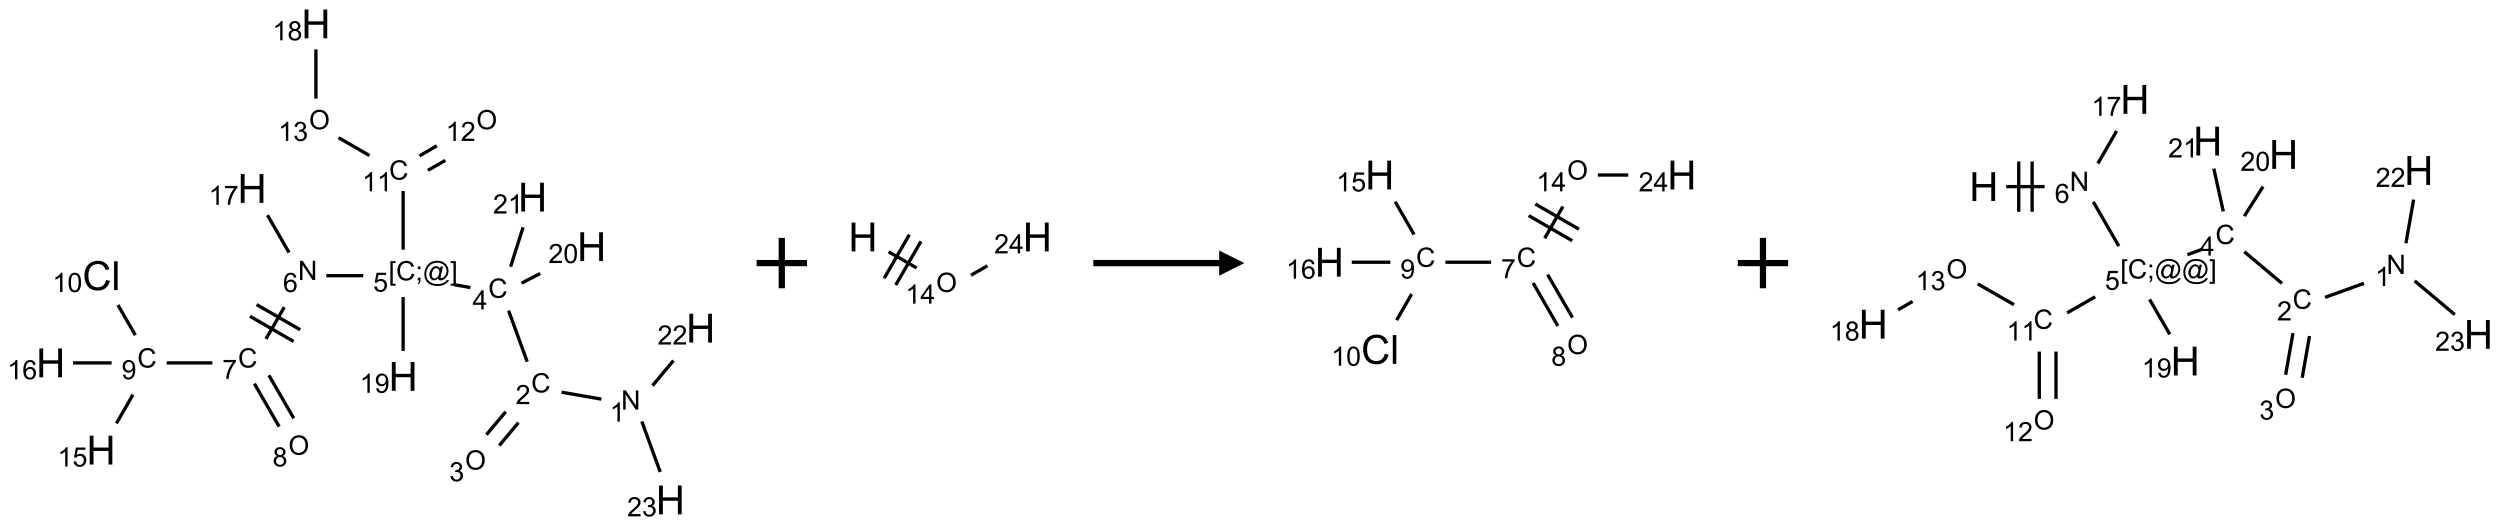 <?xml version="1.0" encoding="UTF-8"?>
<svg xmlns="http://www.w3.org/2000/svg" xmlns:xlink="http://www.w3.org/1999/xlink" width="993" height="209" viewBox="0 0 993 209">
<defs>
<g>
<g id="glyph-0-0">
<path d="M 1.332 0 L 1.332 -6.668 L 6.668 -6.668 L 6.668 0 Z M 1.5 -0.168 L 6.5 -0.168 L 6.5 -6.5 L 1.5 -6.5 Z M 1.5 -0.168 "/>
</g>
<g id="glyph-0-1">
<path d="M 0.812 0 L 0.812 -7.637 L 1.848 -7.637 L 5.859 -1.641 L 5.859 -7.637 L 6.828 -7.637 L 6.828 0 L 5.793 0 L 1.781 -6 L 1.781 0 Z M 0.812 0 "/>
</g>
<g id="glyph-0-2">
<path d="M 3.973 0 L 3.035 0 L 3.035 -5.973 C 2.809 -5.758 2.516 -5.543 2.148 -5.328 C 1.781 -5.113 1.453 -4.953 1.16 -4.844 L 1.16 -5.75 C 1.684 -5.996 2.145 -6.297 2.535 -6.645 C 2.93 -6.996 3.207 -7.336 3.371 -7.668 L 3.973 -7.668 Z M 3.973 0 "/>
</g>
<g id="glyph-0-3">
<path d="M 6.27 -2.676 L 7.281 -2.422 C 7.07 -1.594 6.688 -0.961 6.137 -0.523 C 5.586 -0.086 4.914 0.129 4.121 0.129 C 3.297 0.129 2.629 -0.039 2.113 -0.371 C 1.598 -0.707 1.203 -1.191 0.934 -1.828 C 0.664 -2.465 0.531 -3.145 0.531 -3.875 C 0.531 -4.672 0.684 -5.363 0.988 -5.957 C 1.293 -6.547 1.723 -6.996 2.285 -7.305 C 2.844 -7.613 3.461 -7.766 4.137 -7.766 C 4.898 -7.766 5.543 -7.57 6.062 -7.184 C 6.582 -6.793 6.945 -6.246 7.152 -5.543 L 6.156 -5.309 C 5.98 -5.863 5.723 -6.266 5.387 -6.52 C 5.051 -6.773 4.625 -6.902 4.113 -6.902 C 3.527 -6.902 3.039 -6.762 2.645 -6.48 C 2.25 -6.199 1.973 -5.82 1.812 -5.348 C 1.652 -4.871 1.574 -4.383 1.574 -3.879 C 1.574 -3.23 1.668 -2.664 1.855 -2.18 C 2.047 -1.695 2.34 -1.332 2.738 -1.094 C 3.137 -0.855 3.57 -0.734 4.035 -0.734 C 4.602 -0.734 5.082 -0.898 5.473 -1.223 C 5.867 -1.551 6.133 -2.035 6.27 -2.676 Z M 6.27 -2.676 "/>
</g>
<g id="glyph-0-4">
<path d="M 5.371 -0.902 L 5.371 0 L 0.324 0 C 0.316 -0.227 0.352 -0.441 0.434 -0.652 C 0.562 -0.996 0.766 -1.332 1.051 -1.668 C 1.332 -2 1.742 -2.387 2.277 -2.824 C 3.105 -3.504 3.668 -4.043 3.957 -4.441 C 4.25 -4.84 4.395 -5.215 4.395 -5.566 C 4.395 -5.938 4.262 -6.254 3.996 -6.508 C 3.73 -6.762 3.387 -6.891 2.957 -6.891 C 2.508 -6.891 2.145 -6.754 1.875 -6.484 C 1.605 -6.215 1.469 -5.84 1.465 -5.359 L 0.5 -5.457 C 0.566 -6.176 0.812 -6.727 1.246 -7.102 C 1.676 -7.477 2.254 -7.668 2.98 -7.668 C 3.711 -7.668 4.293 -7.465 4.719 -7.059 C 5.145 -6.652 5.359 -6.148 5.359 -5.547 C 5.359 -5.242 5.297 -4.941 5.172 -4.645 C 5.047 -4.352 4.84 -4.039 4.551 -3.715 C 4.262 -3.387 3.777 -2.938 3.105 -2.371 C 2.543 -1.898 2.18 -1.578 2.02 -1.41 C 1.859 -1.242 1.73 -1.07 1.625 -0.902 Z M 5.371 -0.902 "/>
</g>
<g id="glyph-0-5">
<path d="M 0.516 -3.719 C 0.516 -4.984 0.855 -5.977 1.535 -6.695 C 2.215 -7.414 3.094 -7.77 4.172 -7.77 C 4.875 -7.77 5.512 -7.602 6.078 -7.266 C 6.645 -6.93 7.074 -6.461 7.371 -5.855 C 7.668 -5.254 7.816 -4.57 7.816 -3.809 C 7.816 -3.035 7.66 -2.34 7.348 -1.73 C 7.035 -1.117 6.594 -0.656 6.02 -0.34 C 5.449 -0.027 4.828 0.129 4.168 0.129 C 3.449 0.129 2.805 -0.043 2.238 -0.391 C 1.672 -0.738 1.246 -1.211 0.953 -1.812 C 0.66 -2.414 0.516 -3.047 0.516 -3.719 Z M 1.559 -3.703 C 1.559 -2.781 1.805 -2.059 2.301 -1.527 C 2.793 -1 3.414 -0.734 4.16 -0.734 C 4.922 -0.734 5.547 -1 6.039 -1.535 C 6.531 -2.07 6.777 -2.828 6.777 -3.812 C 6.777 -4.434 6.672 -4.977 6.461 -5.441 C 6.25 -5.902 5.945 -6.262 5.539 -6.52 C 5.133 -6.773 4.68 -6.902 4.176 -6.902 C 3.461 -6.902 2.848 -6.656 2.332 -6.164 C 1.816 -5.672 1.559 -4.852 1.559 -3.703 Z M 1.559 -3.703 "/>
</g>
<g id="glyph-0-6">
<path d="M 0.449 -2.016 L 1.387 -2.141 C 1.492 -1.609 1.676 -1.227 1.934 -0.992 C 2.191 -0.758 2.508 -0.641 2.879 -0.641 C 3.32 -0.641 3.695 -0.793 3.996 -1.098 C 4.301 -1.402 4.453 -1.781 4.453 -2.234 C 4.453 -2.664 4.312 -3.02 4.031 -3.301 C 3.75 -3.578 3.391 -3.719 2.957 -3.719 C 2.781 -3.719 2.562 -3.684 2.297 -3.613 L 2.402 -4.438 C 2.465 -4.43 2.516 -4.426 2.551 -4.426 C 2.949 -4.426 3.312 -4.531 3.629 -4.738 C 3.949 -4.949 4.109 -5.27 4.109 -5.703 C 4.109 -6.047 3.992 -6.332 3.762 -6.559 C 3.527 -6.785 3.227 -6.895 2.859 -6.895 C 2.496 -6.895 2.191 -6.781 1.949 -6.551 C 1.707 -6.324 1.547 -5.98 1.48 -5.52 L 0.543 -5.688 C 0.656 -6.316 0.918 -6.805 1.324 -7.148 C 1.73 -7.492 2.234 -7.668 2.84 -7.668 C 3.254 -7.668 3.641 -7.578 3.988 -7.398 C 4.34 -7.219 4.609 -6.977 4.793 -6.668 C 4.98 -6.359 5.074 -6.031 5.074 -5.684 C 5.074 -5.352 4.984 -5.051 4.809 -4.781 C 4.629 -4.512 4.367 -4.297 4.02 -4.137 C 4.473 -4.031 4.824 -3.816 5.074 -3.488 C 5.324 -3.16 5.449 -2.75 5.449 -2.254 C 5.449 -1.59 5.203 -1.023 4.719 -0.559 C 4.234 -0.098 3.617 0.137 2.875 0.137 C 2.203 0.137 1.648 -0.062 1.207 -0.465 C 0.762 -0.863 0.512 -1.379 0.449 -2.016 Z M 0.449 -2.016 "/>
</g>
<g id="glyph-0-7">
<path d="M 3.449 0 L 3.449 -1.828 L 0.137 -1.828 L 0.137 -2.688 L 3.621 -7.637 L 4.387 -7.637 L 4.387 -2.688 L 5.418 -2.688 L 5.418 -1.828 L 4.387 -1.828 L 4.387 0 Z M 3.449 -2.688 L 3.449 -6.129 L 1.059 -2.688 Z M 3.449 -2.688 "/>
</g>
<g id="glyph-0-8">
<path d="M 0.723 2.121 L 0.723 -7.637 L 2.793 -7.637 L 2.793 -6.859 L 1.66 -6.859 L 1.66 1.344 L 2.793 1.344 L 2.793 2.121 Z M 0.723 2.121 "/>
</g>
<g id="glyph-0-9">
<path d="M 0.949 -4.465 L 0.949 -5.531 L 2.016 -5.531 L 2.016 -4.465 Z M 0.949 0 L 0.949 -1.066 L 2.016 -1.066 L 2.016 0 C 2.016 0.391 1.945 0.711 1.809 0.949 C 1.668 1.191 1.449 1.379 1.145 1.512 L 0.887 1.109 C 1.082 1.023 1.23 0.895 1.324 0.727 C 1.418 0.559 1.469 0.316 1.48 0 Z M 0.949 0 "/>
</g>
<g id="glyph-0-10">
<path d="M 6.047 -0.848 C 5.82 -0.59 5.57 -0.379 5.289 -0.223 C 5.008 -0.062 4.73 0.016 4.449 0.016 C 4.141 0.016 3.84 -0.074 3.547 -0.254 C 3.254 -0.434 3.02 -0.715 2.836 -1.09 C 2.652 -1.465 2.562 -1.875 2.562 -2.324 C 2.562 -2.875 2.703 -3.43 2.988 -3.98 C 3.27 -4.535 3.621 -4.953 4.043 -5.23 C 4.461 -5.508 4.871 -5.645 5.266 -5.645 C 5.566 -5.645 5.855 -5.566 6.129 -5.41 C 6.402 -5.25 6.641 -5.012 6.84 -4.688 L 7.016 -5.496 L 7.949 -5.496 L 7.199 -2 C 7.094 -1.516 7.043 -1.246 7.043 -1.191 C 7.043 -1.098 7.078 -1.02 7.148 -0.949 C 7.219 -0.883 7.305 -0.848 7.406 -0.848 C 7.59 -0.848 7.832 -0.953 8.129 -1.168 C 8.527 -1.445 8.84 -1.816 9.07 -2.285 C 9.301 -2.75 9.418 -3.234 9.418 -3.73 C 9.418 -4.309 9.27 -4.852 8.973 -5.355 C 8.676 -5.859 8.23 -6.262 7.645 -6.562 C 7.055 -6.863 6.406 -7.016 5.691 -7.016 C 4.879 -7.016 4.137 -6.824 3.465 -6.445 C 2.793 -6.066 2.273 -5.52 1.902 -4.809 C 1.535 -4.098 1.348 -3.34 1.348 -2.527 C 1.348 -1.676 1.535 -0.941 1.902 -0.328 C 2.273 0.285 2.809 0.742 3.508 1.035 C 4.207 1.328 4.984 1.473 5.832 1.473 C 6.742 1.473 7.504 1.32 8.121 1.016 C 8.734 0.711 9.195 0.34 9.5 -0.098 L 10.441 -0.098 C 10.266 0.266 9.961 0.637 9.531 1.016 C 9.102 1.395 8.59 1.695 7.996 1.914 C 7.402 2.133 6.688 2.246 5.848 2.246 C 5.078 2.246 4.367 2.145 3.715 1.949 C 3.066 1.75 2.512 1.453 2.051 1.055 C 1.594 0.656 1.25 0.199 1.016 -0.316 C 0.723 -0.973 0.578 -1.684 0.578 -2.441 C 0.578 -3.289 0.75 -4.098 1.098 -4.863 C 1.523 -5.805 2.125 -6.527 2.902 -7.027 C 3.684 -7.527 4.629 -7.777 5.738 -7.777 C 6.602 -7.777 7.375 -7.602 8.059 -7.246 C 8.746 -6.895 9.285 -6.371 9.684 -5.672 C 10.02 -5.07 10.188 -4.418 10.188 -3.715 C 10.188 -2.707 9.832 -1.812 9.125 -1.031 C 8.492 -0.328 7.801 0.02 7.051 0.02 C 6.812 0.02 6.617 -0.016 6.473 -0.09 C 6.324 -0.16 6.215 -0.266 6.145 -0.402 C 6.102 -0.488 6.066 -0.637 6.047 -0.848 Z M 3.527 -2.262 C 3.527 -1.785 3.641 -1.414 3.863 -1.152 C 4.09 -0.887 4.348 -0.754 4.641 -0.754 C 4.836 -0.754 5.039 -0.812 5.254 -0.93 C 5.469 -1.047 5.676 -1.219 5.871 -1.449 C 6.066 -1.676 6.23 -1.969 6.355 -2.32 C 6.48 -2.672 6.543 -3.027 6.543 -3.379 C 6.543 -3.852 6.426 -4.219 6.191 -4.48 C 5.957 -4.738 5.672 -4.871 5.332 -4.871 C 5.109 -4.871 4.902 -4.812 4.707 -4.699 C 4.512 -4.586 4.32 -4.406 4.137 -4.156 C 3.953 -3.906 3.805 -3.602 3.691 -3.246 C 3.582 -2.887 3.527 -2.559 3.527 -2.262 Z M 3.527 -2.262 "/>
</g>
<g id="glyph-0-11">
<path d="M 2.27 2.121 L 0.203 2.121 L 0.203 1.344 L 1.332 1.344 L 1.332 -6.859 L 0.203 -6.859 L 0.203 -7.637 L 2.27 -7.637 Z M 2.27 2.121 "/>
</g>
<g id="glyph-0-12">
<path d="M 0.441 -2 L 1.426 -2.082 C 1.5 -1.605 1.668 -1.242 1.934 -1.004 C 2.199 -0.762 2.52 -0.641 2.895 -0.641 C 3.348 -0.641 3.73 -0.812 4.043 -1.152 C 4.355 -1.492 4.512 -1.941 4.512 -2.504 C 4.512 -3.039 4.359 -3.461 4.059 -3.77 C 3.758 -4.078 3.367 -4.234 2.879 -4.234 C 2.578 -4.234 2.305 -4.164 2.062 -4.027 C 1.82 -3.891 1.629 -3.715 1.488 -3.496 L 0.609 -3.609 L 1.348 -7.531 L 5.145 -7.531 L 5.145 -6.637 L 2.098 -6.637 L 1.688 -4.582 C 2.145 -4.902 2.625 -5.062 3.129 -5.062 C 3.797 -5.062 4.359 -4.832 4.816 -4.371 C 5.277 -3.91 5.504 -3.312 5.504 -2.59 C 5.504 -1.898 5.305 -1.301 4.902 -0.797 C 4.41 -0.18 3.742 0.129 2.895 0.129 C 2.199 0.129 1.633 -0.062 1.195 -0.453 C 0.758 -0.844 0.504 -1.359 0.441 -2 Z M 0.441 -2 "/>
</g>
<g id="glyph-0-13">
<path d="M 5.309 -5.766 L 4.375 -5.691 C 4.293 -6.059 4.172 -6.328 4.02 -6.496 C 3.766 -6.762 3.453 -6.895 3.082 -6.895 C 2.785 -6.895 2.523 -6.812 2.297 -6.645 C 2 -6.43 1.77 -6.117 1.598 -5.703 C 1.43 -5.289 1.34 -4.703 1.332 -3.938 C 1.559 -4.281 1.836 -4.535 2.16 -4.703 C 2.488 -4.871 2.828 -4.953 3.188 -4.953 C 3.812 -4.953 4.344 -4.723 4.785 -4.262 C 5.223 -3.801 5.441 -3.207 5.441 -2.48 C 5.441 -2 5.34 -1.555 5.133 -1.145 C 4.926 -0.73 4.641 -0.418 4.281 -0.199 C 3.922 0.02 3.512 0.129 3.051 0.129 C 2.27 0.129 1.633 -0.156 1.141 -0.73 C 0.648 -1.305 0.402 -2.254 0.402 -3.574 C 0.402 -5.051 0.672 -6.121 1.219 -6.793 C 1.695 -7.375 2.336 -7.668 3.141 -7.668 C 3.742 -7.668 4.234 -7.5 4.617 -7.16 C 5 -6.824 5.23 -6.359 5.309 -5.766 Z M 1.48 -2.473 C 1.48 -2.152 1.547 -1.844 1.684 -1.547 C 1.82 -1.25 2.016 -1.027 2.262 -0.871 C 2.508 -0.719 2.766 -0.641 3.035 -0.641 C 3.434 -0.641 3.773 -0.801 4.059 -1.121 C 4.344 -1.441 4.484 -1.875 4.484 -2.422 C 4.484 -2.949 4.344 -3.367 4.062 -3.668 C 3.781 -3.973 3.426 -4.125 3 -4.125 C 2.578 -4.125 2.219 -3.973 1.922 -3.668 C 1.625 -3.363 1.48 -2.969 1.48 -2.473 Z M 1.48 -2.473 "/>
</g>
<g id="glyph-0-14">
<path d="M 0.504 -6.637 L 0.504 -7.535 L 5.449 -7.535 L 5.449 -6.809 C 4.961 -6.289 4.48 -5.602 4.004 -4.746 C 3.527 -3.887 3.156 -3.004 2.895 -2.098 C 2.707 -1.461 2.59 -0.762 2.535 0 L 1.574 0 C 1.582 -0.602 1.703 -1.328 1.926 -2.176 C 2.152 -3.027 2.477 -3.848 2.898 -4.637 C 3.32 -5.426 3.77 -6.094 4.246 -6.637 Z M 0.504 -6.637 "/>
</g>
<g id="glyph-0-15">
<path d="M 1.887 -4.141 C 1.496 -4.281 1.207 -4.484 1.02 -4.75 C 0.832 -5.016 0.738 -5.328 0.738 -5.699 C 0.738 -6.254 0.938 -6.719 1.34 -7.098 C 1.738 -7.477 2.27 -7.668 2.934 -7.668 C 3.598 -7.668 4.137 -7.473 4.543 -7.086 C 4.949 -6.699 5.152 -6.227 5.152 -5.672 C 5.152 -5.316 5.059 -5.008 4.871 -4.746 C 4.688 -4.484 4.406 -4.281 4.027 -4.141 C 4.496 -3.988 4.852 -3.742 5.098 -3.402 C 5.34 -3.062 5.465 -2.656 5.465 -2.184 C 5.465 -1.531 5.234 -0.98 4.77 -0.535 C 4.309 -0.09 3.703 0.129 2.949 0.129 C 2.195 0.129 1.586 -0.094 1.125 -0.539 C 0.664 -0.984 0.434 -1.543 0.434 -2.207 C 0.434 -2.703 0.559 -3.121 0.809 -3.457 C 1.062 -3.793 1.422 -4.02 1.887 -4.141 Z M 1.699 -5.73 C 1.699 -5.367 1.812 -5.074 2.047 -4.844 C 2.281 -4.613 2.582 -4.5 2.953 -4.5 C 3.312 -4.5 3.609 -4.613 3.84 -4.84 C 4.07 -5.066 4.188 -5.348 4.188 -5.676 C 4.188 -6.02 4.07 -6.309 3.832 -6.543 C 3.594 -6.777 3.297 -6.895 2.941 -6.895 C 2.586 -6.895 2.289 -6.781 2.051 -6.551 C 1.816 -6.324 1.699 -6.047 1.699 -5.73 Z M 1.395 -2.203 C 1.395 -1.938 1.461 -1.676 1.586 -1.426 C 1.711 -1.176 1.902 -0.984 2.152 -0.848 C 2.402 -0.711 2.672 -0.641 2.957 -0.641 C 3.406 -0.641 3.777 -0.785 4.066 -1.074 C 4.359 -1.363 4.504 -1.727 4.504 -2.172 C 4.504 -2.625 4.355 -2.996 4.055 -3.293 C 3.754 -3.586 3.379 -3.734 2.926 -3.734 C 2.484 -3.734 2.121 -3.59 1.832 -3.297 C 1.543 -3.004 1.395 -2.641 1.395 -2.203 Z M 1.395 -2.203 "/>
</g>
<g id="glyph-0-16">
<path d="M 0.582 -1.766 L 1.484 -1.848 C 1.562 -1.426 1.707 -1.117 1.922 -0.926 C 2.137 -0.734 2.414 -0.641 2.75 -0.641 C 3.039 -0.641 3.289 -0.707 3.508 -0.84 C 3.727 -0.973 3.902 -1.148 4.043 -1.367 C 4.18 -1.586 4.297 -1.887 4.391 -2.262 C 4.484 -2.637 4.531 -3.016 4.531 -3.406 C 4.531 -3.449 4.531 -3.512 4.527 -3.594 C 4.34 -3.297 4.082 -3.055 3.758 -2.867 C 3.434 -2.68 3.082 -2.59 2.703 -2.59 C 2.07 -2.59 1.535 -2.816 1.098 -3.277 C 0.66 -3.734 0.441 -4.34 0.441 -5.09 C 0.441 -5.863 0.672 -6.484 1.129 -6.957 C 1.586 -7.43 2.156 -7.668 2.844 -7.668 C 3.34 -7.668 3.793 -7.531 4.207 -7.266 C 4.617 -7 4.93 -6.617 5.145 -6.121 C 5.355 -5.629 5.465 -4.91 5.465 -3.973 C 5.465 -2.996 5.359 -2.223 5.145 -1.645 C 4.934 -1.066 4.617 -0.625 4.199 -0.324 C 3.781 -0.02 3.293 0.129 2.73 0.129 C 2.133 0.129 1.645 -0.035 1.266 -0.367 C 0.887 -0.699 0.66 -1.164 0.582 -1.766 Z M 4.422 -5.137 C 4.422 -5.676 4.277 -6.102 3.992 -6.418 C 3.707 -6.734 3.359 -6.891 2.957 -6.891 C 2.543 -6.891 2.18 -6.719 1.871 -6.379 C 1.562 -6.039 1.406 -5.598 1.406 -5.059 C 1.406 -4.57 1.555 -4.176 1.848 -3.871 C 2.141 -3.566 2.5 -3.418 2.934 -3.418 C 3.367 -3.418 3.723 -3.57 4.004 -3.871 C 4.281 -4.176 4.422 -4.598 4.422 -5.137 Z M 4.422 -5.137 "/>
</g>
<g id="glyph-0-17">
<path d="M 0.441 -3.766 C 0.441 -4.668 0.535 -5.395 0.723 -5.945 C 0.906 -6.496 1.184 -6.922 1.551 -7.219 C 1.918 -7.516 2.375 -7.668 2.934 -7.668 C 3.344 -7.668 3.703 -7.586 4.012 -7.418 C 4.32 -7.254 4.574 -7.016 4.777 -6.707 C 4.977 -6.395 5.137 -6.016 5.25 -5.57 C 5.363 -5.125 5.422 -4.523 5.422 -3.766 C 5.422 -2.871 5.328 -2.148 5.145 -1.598 C 4.961 -1.047 4.688 -0.621 4.32 -0.32 C 3.953 -0.02 3.492 0.129 2.934 0.129 C 2.195 0.129 1.617 -0.133 1.199 -0.66 C 0.695 -1.297 0.441 -2.332 0.441 -3.766 Z M 1.406 -3.766 C 1.406 -2.512 1.555 -1.68 1.848 -1.262 C 2.141 -0.848 2.5 -0.641 2.934 -0.641 C 3.363 -0.641 3.727 -0.848 4.02 -1.266 C 4.312 -1.684 4.457 -2.516 4.457 -3.766 C 4.457 -5.023 4.312 -5.859 4.02 -6.27 C 3.727 -6.684 3.359 -6.891 2.922 -6.891 C 2.492 -6.891 2.148 -6.707 1.891 -6.344 C 1.566 -5.879 1.406 -5.02 1.406 -3.766 Z M 1.406 -3.766 "/>
</g>
<g id="glyph-1-0">
<path d="M 2 0 L 2 -10 L 10 -10 L 10 0 Z M 2.25 -0.25 L 9.75 -0.25 L 9.75 -9.75 L 2.25 -9.75 Z M 2.25 -0.25 "/>
</g>
<g id="glyph-1-1">
<path d="M 9.406 -4.016 L 10.922 -3.633 C 10.605 -2.387 10.031 -1.438 9.207 -0.785 C 8.383 -0.133 7.371 0.195 6.18 0.195 C 4.945 0.195 3.941 -0.055 3.168 -0.559 C 2.395 -1.062 1.805 -1.789 1.402 -2.742 C 1 -3.695 0.797 -4.719 0.797 -5.812 C 0.797 -7.004 1.023 -8.047 1.48 -8.934 C 1.938 -9.82 2.586 -10.496 3.426 -10.957 C 4.266 -11.418 5.191 -11.648 6.203 -11.648 C 7.348 -11.648 8.312 -11.355 9.094 -10.773 C 9.875 -10.191 10.418 -9.371 10.727 -8.312 L 9.234 -7.961 C 8.969 -8.793 8.582 -9.402 8.078 -9.781 C 7.574 -10.16 6.938 -10.352 6.172 -10.352 C 5.293 -10.352 4.555 -10.141 3.965 -9.719 C 3.375 -9.297 2.957 -8.73 2.719 -8.02 C 2.48 -7.309 2.359 -6.574 2.359 -5.82 C 2.359 -4.848 2.5 -3.996 2.785 -3.27 C 3.07 -2.543 3.512 -2 4.109 -1.641 C 4.707 -1.281 5.355 -1.102 6.055 -1.102 C 6.902 -1.102 7.621 -1.348 8.211 -1.836 C 8.801 -2.324 9.199 -3.051 9.406 -4.016 Z M 9.406 -4.016 "/>
</g>
<g id="glyph-1-2">
<path d="M 1.023 0 L 1.023 -11.453 L 2.43 -11.453 L 2.43 0 Z M 1.023 0 "/>
</g>
<g id="glyph-1-3">
<path d="M 1.281 0 L 1.281 -11.453 L 2.797 -11.453 L 2.797 -6.75 L 8.75 -6.75 L 8.75 -11.453 L 10.266 -11.453 L 10.266 0 L 8.75 0 L 8.75 -5.398 L 2.797 -5.398 L 2.797 0 Z M 1.281 0 "/>
</g>
</g>
</defs>
<path fill="none" stroke-width="0.033" stroke-linecap="butt" stroke-linejoin="miter" stroke="rgb(0%, 0%, 0%)" stroke-opacity="1" stroke-miterlimit="10" d="M 5.468 3.726 L 5.073 3.657 " transform="matrix(40, 0, 0, 40, 20.123, 9.502)"/>
<path fill="none" stroke-width="0.033" stroke-linecap="butt" stroke-linejoin="miter" stroke="rgb(0%, 0%, 0%)" stroke-opacity="1" stroke-miterlimit="10" d="M 4.518 3.852 L 4.327 4.079 " transform="matrix(40, 0, 0, 40, 20.123, 9.502)"/>
<path fill="none" stroke-width="0.033" stroke-linecap="butt" stroke-linejoin="miter" stroke="rgb(0%, 0%, 0%)" stroke-opacity="1" stroke-miterlimit="10" d="M 4.645 3.959 L 4.455 4.186 " transform="matrix(40, 0, 0, 40, 20.123, 9.502)"/>
<path fill="none" stroke-width="0.033" stroke-linecap="butt" stroke-linejoin="miter" stroke="rgb(0%, 0%, 0%)" stroke-opacity="1" stroke-miterlimit="10" d="M 4.732 3.354 L 4.547 2.846 " transform="matrix(40, 0, 0, 40, 20.123, 9.502)"/>
<path fill="none" stroke-width="0.033" stroke-linecap="butt" stroke-linejoin="miter" stroke="rgb(0%, 0%, 0%)" stroke-opacity="1" stroke-miterlimit="10" d="M 4.168 2.618 L 4.004 2.589 " transform="matrix(40, 0, 0, 40, 20.123, 9.502)"/>
<path fill="none" stroke-width="0.033" stroke-linecap="butt" stroke-linejoin="miter" stroke="rgb(0%, 0%, 0%)" stroke-opacity="1" stroke-miterlimit="10" d="M 3.104 2.5 L 2.737 2.5 " transform="matrix(40, 0, 0, 40, 20.123, 9.502)"/>
<path fill="none" stroke-width="0.033" stroke-linecap="butt" stroke-linejoin="miter" stroke="rgb(0%, 0%, 0%)" stroke-opacity="1" stroke-miterlimit="10" d="M 2.32 2.812 L 2.138 3.128 " transform="matrix(40, 0, 0, 40, 20.123, 9.502)"/>
<path fill="none" stroke-width="0.033" stroke-linecap="butt" stroke-linejoin="miter" stroke="rgb(0%, 0%, 0%)" stroke-opacity="1" stroke-miterlimit="10" d="M 1.979 2.903 L 2.412 3.153 " transform="matrix(40, 0, 0, 40, 20.123, 9.502)"/>
<path fill="none" stroke-width="0.033" stroke-linecap="butt" stroke-linejoin="miter" stroke="rgb(0%, 0%, 0%)" stroke-opacity="1" stroke-miterlimit="10" d="M 2.045 2.787 L 2.478 3.037 " transform="matrix(40, 0, 0, 40, 20.123, 9.502)"/>
<path fill="none" stroke-width="0.033" stroke-linecap="butt" stroke-linejoin="miter" stroke="rgb(0%, 0%, 0%)" stroke-opacity="1" stroke-miterlimit="10" d="M 2.023 3.572 L 2.269 3.999 " transform="matrix(40, 0, 0, 40, 20.123, 9.502)"/>
<path fill="none" stroke-width="0.033" stroke-linecap="butt" stroke-linejoin="miter" stroke="rgb(0%, 0%, 0%)" stroke-opacity="1" stroke-miterlimit="10" d="M 2.167 3.489 L 2.414 3.916 " transform="matrix(40, 0, 0, 40, 20.123, 9.502)"/>
<path fill="none" stroke-width="0.033" stroke-linecap="butt" stroke-linejoin="miter" stroke="rgb(0%, 0%, 0%)" stroke-opacity="1" stroke-miterlimit="10" d="M 1.606 3.366 L 1.152 3.366 " transform="matrix(40, 0, 0, 40, 20.123, 9.502)"/>
<path fill="none" stroke-width="0.033" stroke-linecap="butt" stroke-linejoin="miter" stroke="rgb(0%, 0%, 0%)" stroke-opacity="1" stroke-miterlimit="10" d="M 0.841 3.091 L 0.668 2.791 " transform="matrix(40, 0, 0, 40, 20.123, 9.502)"/>
<path fill="none" stroke-width="0.033" stroke-linecap="butt" stroke-linejoin="miter" stroke="rgb(0%, 0%, 0%)" stroke-opacity="1" stroke-miterlimit="10" d="M 0.817 3.682 L 0.653 3.967 " transform="matrix(40, 0, 0, 40, 20.123, 9.502)"/>
<path fill="none" stroke-width="0.033" stroke-linecap="butt" stroke-linejoin="miter" stroke="rgb(0%, 0%, 0%)" stroke-opacity="1" stroke-miterlimit="10" d="M 0.605 3.366 L 0.222 3.366 " transform="matrix(40, 0, 0, 40, 20.123, 9.502)"/>
<path fill="none" stroke-width="0.033" stroke-linecap="butt" stroke-linejoin="miter" stroke="rgb(0%, 0%, 0%)" stroke-opacity="1" stroke-miterlimit="10" d="M 2.367 2.27 L 2.153 1.899 " transform="matrix(40, 0, 0, 40, 20.123, 9.502)"/>
<path fill="none" stroke-width="0.033" stroke-linecap="butt" stroke-linejoin="miter" stroke="rgb(0%, 0%, 0%)" stroke-opacity="1" stroke-miterlimit="10" d="M 3.5 2.242 L 3.5 1.659 " transform="matrix(40, 0, 0, 40, 20.123, 9.502)"/>
<path fill="none" stroke-width="0.033" stroke-linecap="butt" stroke-linejoin="miter" stroke="rgb(0%, 0%, 0%)" stroke-opacity="1" stroke-miterlimit="10" d="M 3.746 1.454 L 3.919 1.355 " transform="matrix(40, 0, 0, 40, 20.123, 9.502)"/>
<path fill="none" stroke-width="0.033" stroke-linecap="butt" stroke-linejoin="miter" stroke="rgb(0%, 0%, 0%)" stroke-opacity="1" stroke-miterlimit="10" d="M 3.663 1.31 L 3.835 1.21 " transform="matrix(40, 0, 0, 40, 20.123, 9.502)"/>
<path fill="none" stroke-width="0.033" stroke-linecap="butt" stroke-linejoin="miter" stroke="rgb(0%, 0%, 0%)" stroke-opacity="1" stroke-miterlimit="10" d="M 3.166 1.307 L 2.859 1.13 " transform="matrix(40, 0, 0, 40, 20.123, 9.502)"/>
<path fill="none" stroke-width="0.033" stroke-linecap="butt" stroke-linejoin="miter" stroke="rgb(0%, 0%, 0%)" stroke-opacity="1" stroke-miterlimit="10" d="M 2.634 0.742 L 2.634 0.253 " transform="matrix(40, 0, 0, 40, 20.123, 9.502)"/>
<path fill="none" stroke-width="0.033" stroke-linecap="butt" stroke-linejoin="miter" stroke="rgb(0%, 0%, 0%)" stroke-opacity="1" stroke-miterlimit="10" d="M 3.5 2.712 L 3.5 3.247 " transform="matrix(40, 0, 0, 40, 20.123, 9.502)"/>
<path fill="none" stroke-width="0.033" stroke-linecap="butt" stroke-linejoin="miter" stroke="rgb(0%, 0%, 0%)" stroke-opacity="1" stroke-miterlimit="10" d="M 4.676 2.574 L 4.861 2.478 " transform="matrix(40, 0, 0, 40, 20.123, 9.502)"/>
<path fill="none" stroke-width="0.033" stroke-linecap="butt" stroke-linejoin="miter" stroke="rgb(0%, 0%, 0%)" stroke-opacity="1" stroke-miterlimit="10" d="M 4.567 2.411 L 4.691 2.02 " transform="matrix(40, 0, 0, 40, 20.123, 9.502)"/>
<path fill="none" stroke-width="0.033" stroke-linecap="butt" stroke-linejoin="miter" stroke="rgb(0%, 0%, 0%)" stroke-opacity="1" stroke-miterlimit="10" d="M 5.977 3.591 L 6.184 3.343 " transform="matrix(40, 0, 0, 40, 20.123, 9.502)"/>
<path fill="none" stroke-width="0.033" stroke-linecap="butt" stroke-linejoin="miter" stroke="rgb(0%, 0%, 0%)" stroke-opacity="1" stroke-miterlimit="10" d="M 5.87 3.947 L 6.053 4.449 " transform="matrix(40, 0, 0, 40, 20.123, 9.502)"/>
<g fill="rgb(0%, 0%, 0%)" fill-opacity="1">
<use xlink:href="#glyph-0-1" x="246.715" y="162.695"/>
</g>
<g fill="rgb(0%, 0%, 0%)" fill-opacity="1">
<use xlink:href="#glyph-0-2" x="242.219" y="167.461"/>
</g>
<g fill="rgb(0%, 0%, 0%)" fill-opacity="1">
<use xlink:href="#glyph-0-3" x="210.977" y="155.879"/>
</g>
<g fill="rgb(0%, 0%, 0%)" fill-opacity="1">
<use xlink:href="#glyph-0-4" x="204.805" y="160.516"/>
</g>
<g fill="rgb(0%, 0%, 0%)" fill-opacity="1">
<use xlink:href="#glyph-0-5" x="184.73" y="186.527"/>
</g>
<g fill="rgb(0%, 0%, 0%)" fill-opacity="1">
<use xlink:href="#glyph-0-6" x="178.465" y="191.156"/>
</g>
<g fill="rgb(0%, 0%, 0%)" fill-opacity="1">
<use xlink:href="#glyph-0-3" x="193.922" y="118.293"/>
</g>
<g fill="rgb(0%, 0%, 0%)" fill-opacity="1">
<use xlink:href="#glyph-0-7" x="187.703" y="122.898"/>
</g>
<g fill="rgb(0%, 0%, 0%)" fill-opacity="1">
<use xlink:href="#glyph-0-8" x="154.336" y="111.355"/>
<use xlink:href="#glyph-0-3" x="157.299" y="111.355"/>
<use xlink:href="#glyph-0-9" x="165.003" y="111.355"/>
<use xlink:href="#glyph-0-10" x="167.966" y="111.355"/>
<use xlink:href="#glyph-0-11" x="178.794" y="111.355"/>
</g>
<g fill="rgb(0%, 0%, 0%)" fill-opacity="1">
<use xlink:href="#glyph-0-12" x="148.219" y="115.852"/>
</g>
<g fill="rgb(0%, 0%, 0%)" fill-opacity="1">
<use xlink:href="#glyph-0-1" x="118.359" y="111.215"/>
</g>
<g fill="rgb(0%, 0%, 0%)" fill-opacity="1">
<use xlink:href="#glyph-0-13" x="112.395" y="115.984"/>
</g>
<g fill="rgb(0%, 0%, 0%)" fill-opacity="1">
<use xlink:href="#glyph-0-3" x="94.531" y="145.988"/>
</g>
<g fill="rgb(0%, 0%, 0%)" fill-opacity="1">
<use xlink:href="#glyph-0-14" x="88.277" y="150.496"/>
</g>
<g fill="rgb(0%, 0%, 0%)" fill-opacity="1">
<use xlink:href="#glyph-0-5" x="114.547" y="180.633"/>
</g>
<g fill="rgb(0%, 0%, 0%)" fill-opacity="1">
<use xlink:href="#glyph-0-15" x="108.262" y="185.266"/>
</g>
<g fill="rgb(0%, 0%, 0%)" fill-opacity="1">
<use xlink:href="#glyph-0-3" x="54.531" y="145.988"/>
</g>
<g fill="rgb(0%, 0%, 0%)" fill-opacity="1">
<use xlink:href="#glyph-0-16" x="48.262" y="150.625"/>
</g>
<g fill="rgb(0%, 0%, 0%)" fill-opacity="1">
<use xlink:href="#glyph-1-1" x="32.734" y="115.23"/>
<use xlink:href="#glyph-1-2" x="44.289" y="115.23"/>
</g>
<g fill="rgb(0%, 0%, 0%)" fill-opacity="1">
<use xlink:href="#glyph-0-2" x="20.84" y="115.984"/>
<use xlink:href="#glyph-0-17" x="26.772" y="115.984"/>
</g>
<g fill="rgb(0%, 0%, 0%)" fill-opacity="1">
<use xlink:href="#glyph-1-3" x="34.352" y="184.512"/>
</g>
<g fill="rgb(0%, 0%, 0%)" fill-opacity="1">
<use xlink:href="#glyph-0-2" x="22.859" y="185.305"/>
<use xlink:href="#glyph-0-12" x="28.792" y="185.305"/>
</g>
<g fill="rgb(0%, 0%, 0%)" fill-opacity="1">
<use xlink:href="#glyph-1-3" x="14.352" y="149.871"/>
</g>
<g fill="rgb(0%, 0%, 0%)" fill-opacity="1">
<use xlink:href="#glyph-0-2" x="2.922" y="150.664"/>
<use xlink:href="#glyph-0-13" x="8.854" y="150.664"/>
</g>
<g fill="rgb(0%, 0%, 0%)" fill-opacity="1">
<use xlink:href="#glyph-1-3" x="94.352" y="80.59"/>
</g>
<g fill="rgb(0%, 0%, 0%)" fill-opacity="1">
<use xlink:href="#glyph-0-2" x="82.914" y="81.379"/>
<use xlink:href="#glyph-0-14" x="88.846" y="81.379"/>
</g>
<g fill="rgb(0%, 0%, 0%)" fill-opacity="1">
<use xlink:href="#glyph-0-3" x="154.531" y="71.348"/>
</g>
<g fill="rgb(0%, 0%, 0%)" fill-opacity="1">
<use xlink:href="#glyph-0-2" x="143.82" y="75.984"/>
<use xlink:href="#glyph-0-2" x="149.753" y="75.984"/>
</g>
<g fill="rgb(0%, 0%, 0%)" fill-opacity="1">
<use xlink:href="#glyph-0-5" x="189.188" y="51.352"/>
</g>
<g fill="rgb(0%, 0%, 0%)" fill-opacity="1">
<use xlink:href="#glyph-0-2" x="177.066" y="55.984"/>
<use xlink:href="#glyph-0-4" x="182.999" y="55.984"/>
</g>
<g fill="rgb(0%, 0%, 0%)" fill-opacity="1">
<use xlink:href="#glyph-0-5" x="122.727" y="51.352"/>
</g>
<g fill="rgb(0%, 0%, 0%)" fill-opacity="1">
<use xlink:href="#glyph-0-2" x="110.527" y="55.984"/>
<use xlink:href="#glyph-0-6" x="116.46" y="55.984"/>
</g>
<g fill="rgb(0%, 0%, 0%)" fill-opacity="1">
<use xlink:href="#glyph-1-3" x="119.711" y="15.23"/>
</g>
<g fill="rgb(0%, 0%, 0%)" fill-opacity="1">
<use xlink:href="#glyph-0-2" x="108.258" y="16.023"/>
<use xlink:href="#glyph-0-15" x="114.19" y="16.023"/>
</g>
<g fill="rgb(0%, 0%, 0%)" fill-opacity="1">
<use xlink:href="#glyph-1-3" x="154.352" y="155.23"/>
</g>
<g fill="rgb(0%, 0%, 0%)" fill-opacity="1">
<use xlink:href="#glyph-0-2" x="142.898" y="156.023"/>
<use xlink:href="#glyph-0-16" x="148.831" y="156.023"/>
</g>
<g fill="rgb(0%, 0%, 0%)" fill-opacity="1">
<use xlink:href="#glyph-1-3" x="229.223" y="103.707"/>
</g>
<g fill="rgb(0%, 0%, 0%)" fill-opacity="1">
<use xlink:href="#glyph-0-4" x="217.816" y="104.496"/>
<use xlink:href="#glyph-0-17" x="223.749" y="104.496"/>
</g>
<g fill="rgb(0%, 0%, 0%)" fill-opacity="1">
<use xlink:href="#glyph-1-3" x="205.77" y="84.027"/>
</g>
<g fill="rgb(0%, 0%, 0%)" fill-opacity="1">
<use xlink:href="#glyph-0-4" x="195.812" y="84.82"/>
<use xlink:href="#glyph-0-2" x="201.745" y="84.82"/>
</g>
<g fill="rgb(0%, 0%, 0%)" fill-opacity="1">
<use xlink:href="#glyph-1-3" x="272.527" y="136.066"/>
</g>
<g fill="rgb(0%, 0%, 0%)" fill-opacity="1">
<use xlink:href="#glyph-0-4" x="261.172" y="136.859"/>
<use xlink:href="#glyph-0-4" x="267.104" y="136.859"/>
</g>
<g fill="rgb(0%, 0%, 0%)" fill-opacity="1">
<use xlink:href="#glyph-1-3" x="260.496" y="204.297"/>
</g>
<g fill="rgb(0%, 0%, 0%)" fill-opacity="1">
<use xlink:href="#glyph-0-4" x="249.066" y="205.09"/>
<use xlink:href="#glyph-0-6" x="254.999" y="205.09"/>
</g>
<path fill="none" stroke-width="0.062" stroke-linecap="butt" stroke-linejoin="miter" stroke="rgb(0%, 0%, 0%)" stroke-opacity="1" stroke-miterlimit="10" d="M 0 0 L 0.5 0 M 0.25 -0.25 L 0.25 0.25 " transform="matrix(40, 0, 0, 40, 300.525, 104.5)"/>
<path fill="none" stroke-width="0.033" stroke-linecap="butt" stroke-linejoin="miter" stroke="rgb(0%, 0%, 0%)" stroke-opacity="1" stroke-miterlimit="10" d="M 0.255 0.147 L 0.532 0.307 " transform="matrix(40, 0, 0, 40, 342.752, 94.123)"/>
<path fill="none" stroke-width="0.033" stroke-linecap="butt" stroke-linejoin="miter" stroke="rgb(0%, 0%, 0%)" stroke-opacity="1" stroke-miterlimit="10" d="M 0.326 0.477 L 0.576 0.044 " transform="matrix(40, 0, 0, 40, 342.752, 94.123)"/>
<path fill="none" stroke-width="0.033" stroke-linecap="butt" stroke-linejoin="miter" stroke="rgb(0%, 0%, 0%)" stroke-opacity="1" stroke-miterlimit="10" d="M 0.211 0.41 L 0.461 -0.023 " transform="matrix(40, 0, 0, 40, 342.752, 94.123)"/>
<path fill="none" stroke-width="0.033" stroke-linecap="butt" stroke-linejoin="miter" stroke="rgb(0%, 0%, 0%)" stroke-opacity="1" stroke-miterlimit="10" d="M 1.073 0.38 L 1.236 0.286 " transform="matrix(40, 0, 0, 40, 342.752, 94.123)"/>
<g fill="rgb(0%, 0%, 0%)" fill-opacity="1">
<use xlink:href="#glyph-1-3" x="336.98" y="99.852"/>
</g>
<g fill="rgb(0%, 0%, 0%)" fill-opacity="1">
<use xlink:href="#glyph-0-5" x="371.816" y="115.973"/>
</g>
<g fill="rgb(0%, 0%, 0%)" fill-opacity="1">
<use xlink:href="#glyph-0-2" x="359.648" y="120.605"/>
<use xlink:href="#glyph-0-7" x="365.581" y="120.605"/>
</g>
<g fill="rgb(0%, 0%, 0%)" fill-opacity="1">
<use xlink:href="#glyph-1-3" x="406.262" y="99.852"/>
</g>
<g fill="rgb(0%, 0%, 0%)" fill-opacity="1">
<use xlink:href="#glyph-0-4" x="394.859" y="100.645"/>
<use xlink:href="#glyph-0-7" x="400.792" y="100.645"/>
</g>
<path fill-rule="nonzero" fill="rgb(0%, 0%, 0%)" fill-opacity="1" d="M 434.258 105.75 L 484.258 105.75 L 484.258 109.5 L 494.258 104.5 L 484.258 99.5 L 484.258 103.25 L 434.258 103.25 "/>
<path fill="none" stroke-width="0.033" stroke-linecap="butt" stroke-linejoin="miter" stroke="rgb(0%, 0%, 0%)" stroke-opacity="1" stroke-miterlimit="10" d="M 2.023 1.072 L 2.269 1.499 " transform="matrix(40, 0, 0, 40, 528.029, 69.516)"/>
<path fill="none" stroke-width="0.033" stroke-linecap="butt" stroke-linejoin="miter" stroke="rgb(0%, 0%, 0%)" stroke-opacity="1" stroke-miterlimit="10" d="M 2.167 0.989 L 2.414 1.416 " transform="matrix(40, 0, 0, 40, 528.029, 69.516)"/>
<path fill="none" stroke-width="0.033" stroke-linecap="butt" stroke-linejoin="miter" stroke="rgb(0%, 0%, 0%)" stroke-opacity="1" stroke-miterlimit="10" d="M 1.606 0.866 L 1.152 0.866 " transform="matrix(40, 0, 0, 40, 528.029, 69.516)"/>
<path fill="none" stroke-width="0.033" stroke-linecap="butt" stroke-linejoin="miter" stroke="rgb(0%, 0%, 0%)" stroke-opacity="1" stroke-miterlimit="10" d="M 0.817 1.182 L 0.668 1.441 " transform="matrix(40, 0, 0, 40, 528.029, 69.516)"/>
<path fill="none" stroke-width="0.033" stroke-linecap="butt" stroke-linejoin="miter" stroke="rgb(0%, 0%, 0%)" stroke-opacity="1" stroke-miterlimit="10" d="M 0.841 0.591 L 0.653 0.265 " transform="matrix(40, 0, 0, 40, 528.029, 69.516)"/>
<path fill="none" stroke-width="0.033" stroke-linecap="butt" stroke-linejoin="miter" stroke="rgb(0%, 0%, 0%)" stroke-opacity="1" stroke-miterlimit="10" d="M 0.605 0.866 L 0.222 0.866 " transform="matrix(40, 0, 0, 40, 528.029, 69.516)"/>
<path fill="none" stroke-width="0.033" stroke-linecap="butt" stroke-linejoin="miter" stroke="rgb(0%, 0%, 0%)" stroke-opacity="1" stroke-miterlimit="10" d="M 2.138 0.628 L 2.319 0.313 " transform="matrix(40, 0, 0, 40, 528.029, 69.516)"/>
<path fill="none" stroke-width="0.033" stroke-linecap="butt" stroke-linejoin="miter" stroke="rgb(0%, 0%, 0%)" stroke-opacity="1" stroke-miterlimit="10" d="M 2.478 0.538 L 2.045 0.288 " transform="matrix(40, 0, 0, 40, 528.029, 69.516)"/>
<path fill="none" stroke-width="0.033" stroke-linecap="butt" stroke-linejoin="miter" stroke="rgb(0%, 0%, 0%)" stroke-opacity="1" stroke-miterlimit="10" d="M 2.412 0.653 L 1.979 0.403 " transform="matrix(40, 0, 0, 40, 528.029, 69.516)"/>
<path fill="none" stroke-width="0.033" stroke-linecap="butt" stroke-linejoin="miter" stroke="rgb(0%, 0%, 0%)" stroke-opacity="1" stroke-miterlimit="10" d="M 2.666 -0 L 2.968 -0 " transform="matrix(40, 0, 0, 40, 528.029, 69.516)"/>
<g fill="rgb(0%, 0%, 0%)" fill-opacity="1">
<use xlink:href="#glyph-0-3" x="602.438" y="106"/>
</g>
<g fill="rgb(0%, 0%, 0%)" fill-opacity="1">
<use xlink:href="#glyph-0-14" x="596.184" y="110.508"/>
</g>
<g fill="rgb(0%, 0%, 0%)" fill-opacity="1">
<use xlink:href="#glyph-0-5" x="622.453" y="140.645"/>
</g>
<g fill="rgb(0%, 0%, 0%)" fill-opacity="1">
<use xlink:href="#glyph-0-15" x="616.168" y="145.277"/>
</g>
<g fill="rgb(0%, 0%, 0%)" fill-opacity="1">
<use xlink:href="#glyph-0-3" x="562.438" y="106"/>
</g>
<g fill="rgb(0%, 0%, 0%)" fill-opacity="1">
<use xlink:href="#glyph-0-16" x="556.168" y="110.637"/>
</g>
<g fill="rgb(0%, 0%, 0%)" fill-opacity="1">
<use xlink:href="#glyph-1-1" x="540.641" y="144.523"/>
<use xlink:href="#glyph-1-2" x="552.195" y="144.523"/>
</g>
<g fill="rgb(0%, 0%, 0%)" fill-opacity="1">
<use xlink:href="#glyph-0-2" x="528.746" y="145.277"/>
<use xlink:href="#glyph-0-17" x="534.678" y="145.277"/>
</g>
<g fill="rgb(0%, 0%, 0%)" fill-opacity="1">
<use xlink:href="#glyph-1-3" x="542.258" y="75.242"/>
</g>
<g fill="rgb(0%, 0%, 0%)" fill-opacity="1">
<use xlink:href="#glyph-0-2" x="530.766" y="76.035"/>
<use xlink:href="#glyph-0-12" x="536.698" y="76.035"/>
</g>
<g fill="rgb(0%, 0%, 0%)" fill-opacity="1">
<use xlink:href="#glyph-1-3" x="522.258" y="109.883"/>
</g>
<g fill="rgb(0%, 0%, 0%)" fill-opacity="1">
<use xlink:href="#glyph-0-2" x="510.828" y="110.676"/>
<use xlink:href="#glyph-0-13" x="516.76" y="110.676"/>
</g>
<g fill="rgb(0%, 0%, 0%)" fill-opacity="1">
<use xlink:href="#glyph-0-5" x="622.453" y="71.363"/>
</g>
<g fill="rgb(0%, 0%, 0%)" fill-opacity="1">
<use xlink:href="#glyph-0-2" x="610.281" y="75.996"/>
<use xlink:href="#glyph-0-7" x="616.214" y="75.996"/>
</g>
<g fill="rgb(0%, 0%, 0%)" fill-opacity="1">
<use xlink:href="#glyph-1-3" x="662.258" y="75.242"/>
</g>
<g fill="rgb(0%, 0%, 0%)" fill-opacity="1">
<use xlink:href="#glyph-0-4" x="650.855" y="76.035"/>
<use xlink:href="#glyph-0-7" x="656.788" y="76.035"/>
</g>
<path fill="none" stroke-width="0.062" stroke-linecap="butt" stroke-linejoin="miter" stroke="rgb(0%, 0%, 0%)" stroke-opacity="1" stroke-miterlimit="10" d="M 0 0 L 0.5 0 M 0.25 -0.25 L 0.25 0.25 " transform="matrix(40, 0, 0, 40, 690.252, 104.5)"/>
<path fill="none" stroke-width="0.033" stroke-linecap="butt" stroke-linejoin="miter" stroke="rgb(0%, 0%, 0%)" stroke-opacity="1" stroke-miterlimit="10" d="M 1.32 0.866 L 1.702 0.866 " transform="matrix(40, 0, 0, 40, 744.045, 39.482)"/>
<path fill="none" stroke-width="0.033" stroke-linecap="butt" stroke-linejoin="miter" stroke="rgb(0%, 0%, 0%)" stroke-opacity="1" stroke-miterlimit="10" d="M 1.578 1.116 L 1.578 0.616 " transform="matrix(40, 0, 0, 40, 744.045, 39.482)"/>
<path fill="none" stroke-width="0.033" stroke-linecap="butt" stroke-linejoin="miter" stroke="rgb(0%, 0%, 0%)" stroke-opacity="1" stroke-miterlimit="10" d="M 1.445 1.116 L 1.445 0.616 " transform="matrix(40, 0, 0, 40, 744.045, 39.482)"/>
<path fill="none" stroke-width="0.033" stroke-linecap="butt" stroke-linejoin="miter" stroke="rgb(0%, 0%, 0%)" stroke-opacity="1" stroke-miterlimit="10" d="M 2.185 1.017 L 2.439 1.457 " transform="matrix(40, 0, 0, 40, 744.045, 39.482)"/>
<path fill="none" stroke-width="0.033" stroke-linecap="butt" stroke-linejoin="miter" stroke="rgb(0%, 0%, 0%)" stroke-opacity="1" stroke-miterlimit="10" d="M 3.12 1.542 L 3.276 1.485 " transform="matrix(40, 0, 0, 40, 744.045, 39.482)"/>
<path fill="none" stroke-width="0.033" stroke-linecap="butt" stroke-linejoin="miter" stroke="rgb(0%, 0%, 0%)" stroke-opacity="1" stroke-miterlimit="10" d="M 3.685 1.513 L 4.059 1.827 " transform="matrix(40, 0, 0, 40, 744.045, 39.482)"/>
<path fill="none" stroke-width="0.033" stroke-linecap="butt" stroke-linejoin="miter" stroke="rgb(0%, 0%, 0%)" stroke-opacity="1" stroke-miterlimit="10" d="M 4.486 1.966 L 4.873 1.826 " transform="matrix(40, 0, 0, 40, 744.045, 39.482)"/>
<path fill="none" stroke-width="0.033" stroke-linecap="butt" stroke-linejoin="miter" stroke="rgb(0%, 0%, 0%)" stroke-opacity="1" stroke-miterlimit="10" d="M 5.29 1.428 L 5.366 0.995 " transform="matrix(40, 0, 0, 40, 744.045, 39.482)"/>
<path fill="none" stroke-width="0.033" stroke-linecap="butt" stroke-linejoin="miter" stroke="rgb(0%, 0%, 0%)" stroke-opacity="1" stroke-miterlimit="10" d="M 5.376 1.802 L 5.775 2.137 " transform="matrix(40, 0, 0, 40, 744.045, 39.482)"/>
<path fill="none" stroke-width="0.033" stroke-linecap="butt" stroke-linejoin="miter" stroke="rgb(0%, 0%, 0%)" stroke-opacity="1" stroke-miterlimit="10" d="M 4.168 2.321 L 4.095 2.735 " transform="matrix(40, 0, 0, 40, 744.045, 39.482)"/>
<path fill="none" stroke-width="0.033" stroke-linecap="butt" stroke-linejoin="miter" stroke="rgb(0%, 0%, 0%)" stroke-opacity="1" stroke-miterlimit="10" d="M 4.332 2.35 L 4.26 2.764 " transform="matrix(40, 0, 0, 40, 744.045, 39.482)"/>
<path fill="none" stroke-width="0.033" stroke-linecap="butt" stroke-linejoin="miter" stroke="rgb(0%, 0%, 0%)" stroke-opacity="1" stroke-miterlimit="10" d="M 3.685 1.159 L 3.871 0.866 " transform="matrix(40, 0, 0, 40, 744.045, 39.482)"/>
<path fill="none" stroke-width="0.033" stroke-linecap="butt" stroke-linejoin="miter" stroke="rgb(0%, 0%, 0%)" stroke-opacity="1" stroke-miterlimit="10" d="M 3.476 1.112 L 3.382 0.687 " transform="matrix(40, 0, 0, 40, 744.045, 39.482)"/>
<path fill="none" stroke-width="0.033" stroke-linecap="butt" stroke-linejoin="miter" stroke="rgb(0%, 0%, 0%)" stroke-opacity="1" stroke-miterlimit="10" d="M 2.204 1.96 L 1.925 2.12 " transform="matrix(40, 0, 0, 40, 744.045, 39.482)"/>
<path fill="none" stroke-width="0.033" stroke-linecap="butt" stroke-linejoin="miter" stroke="rgb(0%, 0%, 0%)" stroke-opacity="1" stroke-miterlimit="10" d="M 1.649 2.504 L 1.649 2.974 " transform="matrix(40, 0, 0, 40, 744.045, 39.482)"/>
<path fill="none" stroke-width="0.033" stroke-linecap="butt" stroke-linejoin="miter" stroke="rgb(0%, 0%, 0%)" stroke-opacity="1" stroke-miterlimit="10" d="M 1.815 2.504 L 1.815 2.974 " transform="matrix(40, 0, 0, 40, 744.045, 39.482)"/>
<path fill="none" stroke-width="0.033" stroke-linecap="butt" stroke-linejoin="miter" stroke="rgb(0%, 0%, 0%)" stroke-opacity="1" stroke-miterlimit="10" d="M 1.398 2.039 L 1.038 1.832 " transform="matrix(40, 0, 0, 40, 744.045, 39.482)"/>
<path fill="none" stroke-width="0.033" stroke-linecap="butt" stroke-linejoin="miter" stroke="rgb(0%, 0%, 0%)" stroke-opacity="1" stroke-miterlimit="10" d="M 0.391 2.006 L 0.246 2.09 " transform="matrix(40, 0, 0, 40, 744.045, 39.482)"/>
<path fill="none" stroke-width="0.033" stroke-linecap="butt" stroke-linejoin="miter" stroke="rgb(0%, 0%, 0%)" stroke-opacity="1" stroke-miterlimit="10" d="M 2.744 1.986 L 2.945 2.333 " transform="matrix(40, 0, 0, 40, 744.045, 39.482)"/>
<path fill="none" stroke-width="0.033" stroke-linecap="butt" stroke-linejoin="miter" stroke="rgb(0%, 0%, 0%)" stroke-opacity="1" stroke-miterlimit="10" d="M 2.231 0.636 L 2.417 0.314 " transform="matrix(40, 0, 0, 40, 744.045, 39.482)"/>
<g fill="rgb(0%, 0%, 0%)" fill-opacity="1">
<use xlink:href="#glyph-1-3" x="782.195" y="79.852"/>
</g>
<g fill="rgb(0%, 0%, 0%)" fill-opacity="1">
<use xlink:href="#glyph-0-1" x="822.094" y="75.836"/>
</g>
<g fill="rgb(0%, 0%, 0%)" fill-opacity="1">
<use xlink:href="#glyph-0-13" x="816.129" y="80.605"/>
</g>
<g fill="rgb(0%, 0%, 0%)" fill-opacity="1">
<use xlink:href="#glyph-0-8" x="842.18" y="110.617"/>
<use xlink:href="#glyph-0-3" x="845.143" y="110.617"/>
<use xlink:href="#glyph-0-9" x="852.846" y="110.617"/>
<use xlink:href="#glyph-0-10" x="855.81" y="110.617"/>
<use xlink:href="#glyph-0-10" x="866.638" y="110.617"/>
<use xlink:href="#glyph-0-11" x="877.466" y="110.617"/>
</g>
<g fill="rgb(0%, 0%, 0%)" fill-opacity="1">
<use xlink:href="#glyph-0-12" x="836.066" y="115.113"/>
</g>
<g fill="rgb(0%, 0%, 0%)" fill-opacity="1">
<use xlink:href="#glyph-0-3" x="879.965" y="96.93"/>
</g>
<g fill="rgb(0%, 0%, 0%)" fill-opacity="1">
<use xlink:href="#glyph-0-7" x="873.742" y="101.531"/>
</g>
<g fill="rgb(0%, 0%, 0%)" fill-opacity="1">
<use xlink:href="#glyph-0-3" x="910.605" y="122.641"/>
</g>
<g fill="rgb(0%, 0%, 0%)" fill-opacity="1">
<use xlink:href="#glyph-0-4" x="904.434" y="127.277"/>
</g>
<g fill="rgb(0%, 0%, 0%)" fill-opacity="1">
<use xlink:href="#glyph-0-1" x="947.91" y="108.828"/>
</g>
<g fill="rgb(0%, 0%, 0%)" fill-opacity="1">
<use xlink:href="#glyph-0-2" x="943.414" y="113.594"/>
</g>
<g fill="rgb(0%, 0%, 0%)" fill-opacity="1">
<use xlink:href="#glyph-1-3" x="954.957" y="73.449"/>
</g>
<g fill="rgb(0%, 0%, 0%)" fill-opacity="1">
<use xlink:href="#glyph-0-4" x="943.605" y="74.242"/>
<use xlink:href="#glyph-0-4" x="949.538" y="74.242"/>
</g>
<g fill="rgb(0%, 0%, 0%)" fill-opacity="1">
<use xlink:href="#glyph-1-3" x="978.656" y="138.555"/>
</g>
<g fill="rgb(0%, 0%, 0%)" fill-opacity="1">
<use xlink:href="#glyph-0-4" x="967.223" y="139.344"/>
<use xlink:href="#glyph-0-6" x="973.155" y="139.344"/>
</g>
<g fill="rgb(0%, 0%, 0%)" fill-opacity="1">
<use xlink:href="#glyph-0-5" x="903.676" y="162.035"/>
</g>
<g fill="rgb(0%, 0%, 0%)" fill-opacity="1">
<use xlink:href="#glyph-0-6" x="897.406" y="166.668"/>
</g>
<g fill="rgb(0%, 0%, 0%)" fill-opacity="1">
<use xlink:href="#glyph-1-3" x="901.273" y="67.074"/>
</g>
<g fill="rgb(0%, 0%, 0%)" fill-opacity="1">
<use xlink:href="#glyph-0-4" x="889.867" y="67.867"/>
<use xlink:href="#glyph-0-17" x="895.799" y="67.867"/>
</g>
<g fill="rgb(0%, 0%, 0%)" fill-opacity="1">
<use xlink:href="#glyph-1-3" x="871.125" y="61.758"/>
</g>
<g fill="rgb(0%, 0%, 0%)" fill-opacity="1">
<use xlink:href="#glyph-0-4" x="861.168" y="62.551"/>
<use xlink:href="#glyph-0-2" x="867.1" y="62.551"/>
</g>
<g fill="rgb(0%, 0%, 0%)" fill-opacity="1">
<use xlink:href="#glyph-0-3" x="807.734" y="130.609"/>
</g>
<g fill="rgb(0%, 0%, 0%)" fill-opacity="1">
<use xlink:href="#glyph-0-2" x="797.023" y="135.246"/>
<use xlink:href="#glyph-0-2" x="802.956" y="135.246"/>
</g>
<g fill="rgb(0%, 0%, 0%)" fill-opacity="1">
<use xlink:href="#glyph-0-5" x="807.75" y="170.613"/>
</g>
<g fill="rgb(0%, 0%, 0%)" fill-opacity="1">
<use xlink:href="#glyph-0-2" x="795.629" y="175.246"/>
<use xlink:href="#glyph-0-4" x="801.561" y="175.246"/>
</g>
<g fill="rgb(0%, 0%, 0%)" fill-opacity="1">
<use xlink:href="#glyph-0-5" x="773.109" y="110.613"/>
</g>
<g fill="rgb(0%, 0%, 0%)" fill-opacity="1">
<use xlink:href="#glyph-0-2" x="760.91" y="115.246"/>
<use xlink:href="#glyph-0-6" x="766.842" y="115.246"/>
</g>
<g fill="rgb(0%, 0%, 0%)" fill-opacity="1">
<use xlink:href="#glyph-1-3" x="738.273" y="134.492"/>
</g>
<g fill="rgb(0%, 0%, 0%)" fill-opacity="1">
<use xlink:href="#glyph-0-2" x="726.82" y="135.285"/>
<use xlink:href="#glyph-0-15" x="732.753" y="135.285"/>
</g>
<g fill="rgb(0%, 0%, 0%)" fill-opacity="1">
<use xlink:href="#glyph-1-3" x="862.195" y="149.133"/>
</g>
<g fill="rgb(0%, 0%, 0%)" fill-opacity="1">
<use xlink:href="#glyph-0-2" x="850.746" y="149.926"/>
<use xlink:href="#glyph-0-16" x="856.678" y="149.926"/>
</g>
<g fill="rgb(0%, 0%, 0%)" fill-opacity="1">
<use xlink:href="#glyph-1-3" x="842.195" y="45.211"/>
</g>
<g fill="rgb(0%, 0%, 0%)" fill-opacity="1">
<use xlink:href="#glyph-0-2" x="830.762" y="46.004"/>
<use xlink:href="#glyph-0-14" x="836.694" y="46.004"/>
</g>
</svg>
